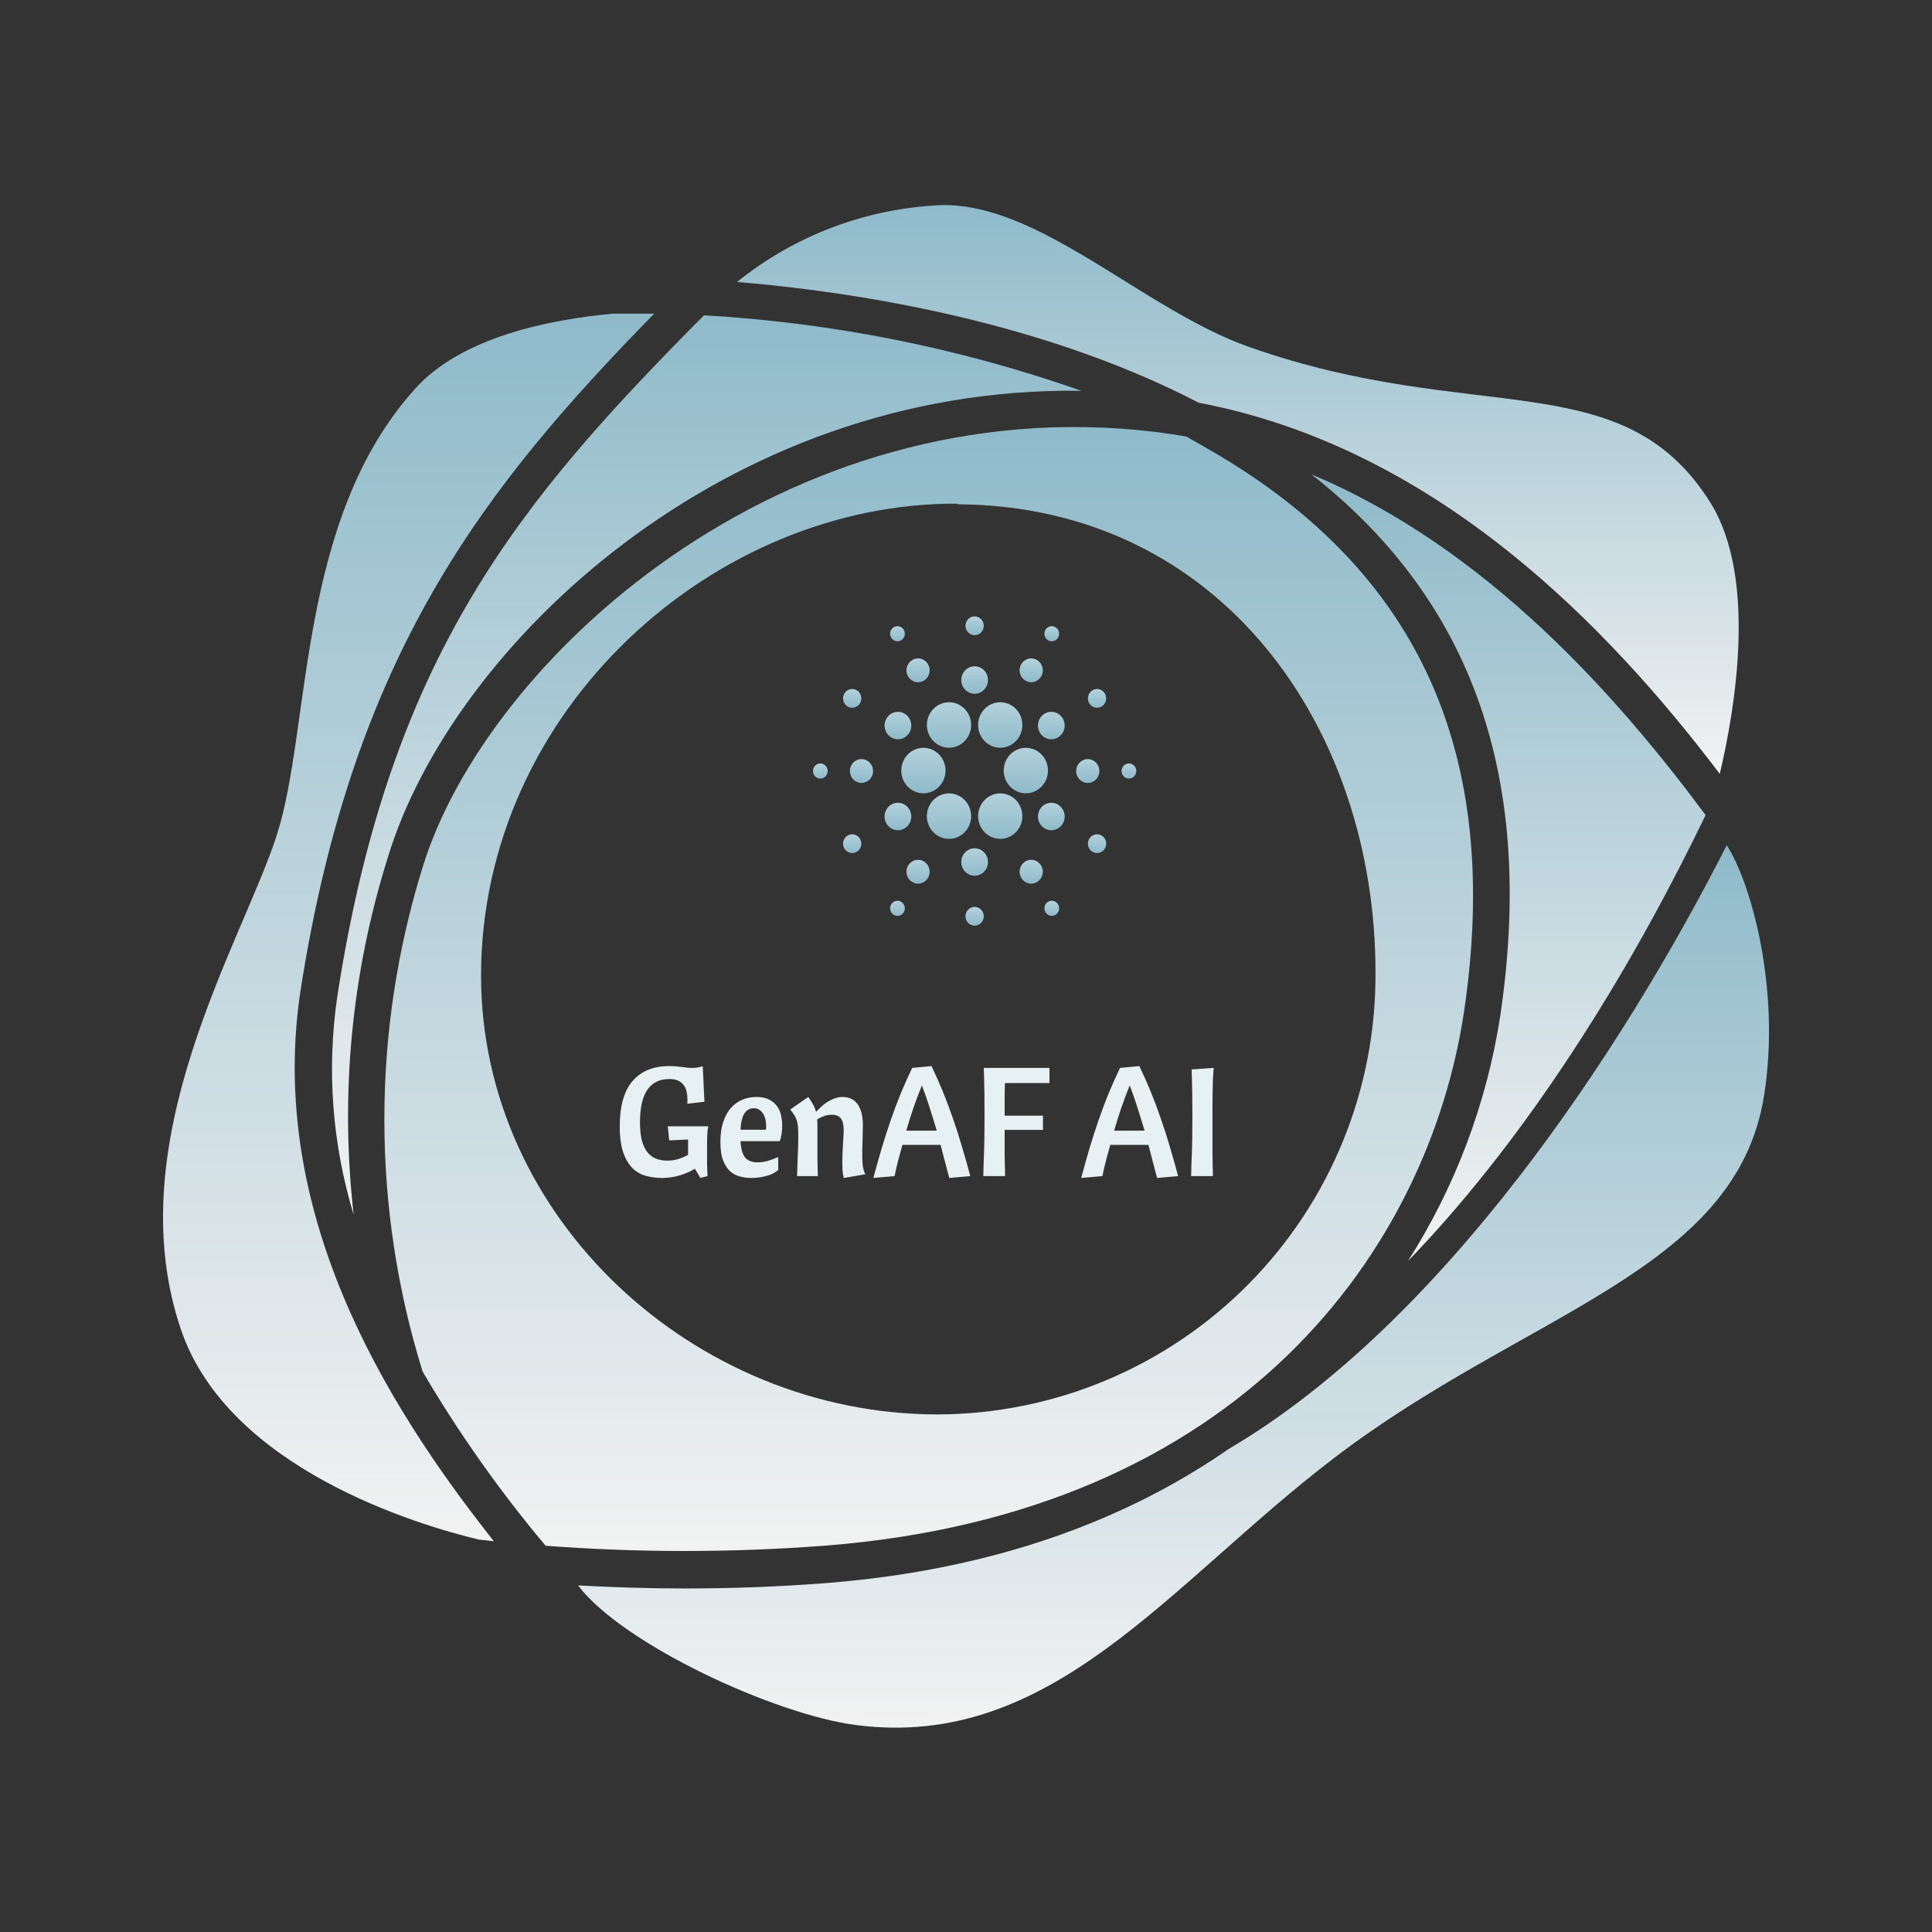 <svg width="800" height="800" viewBox="0 0 800 800" fill="none" xmlns="http://www.w3.org/2000/svg">
<rect x="0" y="0" width="800" height="800" fill="#333333" stroke="none"/>
<g clip-path="url(#clip0_7_5353)">
<path d="M341.125 640.063C514.25 626.75 591.563 516.938 606.25 418.75C621.938 312.5 587.938 237 502.25 187.063C498.688 184.938 495 182.938 491.313 180.813C486.938 180 482.563 179.375 478.125 178.813C323.875 160.375 201.125 273.75 175 359.125C153.872 427.126 153.872 499.937 175 567.938C189.922 593.368 206.961 617.495 225.938 640.063C264.279 642.964 302.784 642.964 341.125 640.063V640.063ZM396.5 208.813C506.063 209.5 569.562 301.875 569.562 402.563C569.727 426.499 565.165 450.233 556.138 472.403C547.111 494.572 533.796 514.742 516.957 531.755C500.118 548.768 480.086 562.29 458.011 571.545C435.935 580.8 412.25 585.606 388.313 585.688C287.5 585.688 199.188 504.438 199.188 403.875C199.375 293.75 295.75 207.938 396.5 208.563V208.813Z" fill="url(#paint0_linear_7_5353)"/>
<path d="M146.437 502.938C140.736 453.089 145.591 402.599 160.687 354.75C187 268.187 299.062 159.75 447.75 161.812C397.389 144.123 344.791 133.604 291.5 130.562C215.75 206.875 161.437 270.938 139.687 412.5C135.227 442.774 137.532 473.661 146.437 502.938V502.938Z" fill="url(#paint1_linear_7_5353)"/>
<path d="M543.062 196.438C610.125 249.125 635.75 322.937 621.188 420.875C615.601 456.923 602.598 491.421 583 522.187C636.75 466.562 678.563 395 706.25 337.5C669.75 288.375 615.687 226.937 543.062 196.438Z" fill="url(#paint2_linear_7_5353)"/>
<path d="M715 350C671.25 436 597.25 547.938 508.75 600C466.625 629.25 411.812 650 342.375 655.5C322.187 657.062 302.563 657.75 283.625 657.75C268.375 657.75 253.687 657.25 239.375 656.5C257.625 680.688 320.625 709.938 354.5 714.313C435.75 724.813 483.938 656 552.312 603.813C631.25 543.375 718.75 526.875 730.438 453.813C737.5 409.563 725 365.375 715 350Z" fill="url(#paint3_linear_7_5353)"/>
<path d="M198.25 637.5L204.5 638.188C158 579.5 110.75 500.687 124.438 410.187C146.188 270.562 200.5 201.875 270.875 129.875C265.125 129.875 259.438 129.875 253.938 129.875C227.75 132.25 191 139.5 171.75 161.125C122.813 215.5 128.938 301 114.688 345.563C100.438 390.125 48.313 472.563 75 550.75C94.813 608.438 173.688 631.625 198.25 637.5Z" fill="url(#paint4_linear_7_5353)"/>
<path d="M305.188 116.75C368.688 122.063 439.313 137.063 496.313 166.75C595.188 185.5 666.313 260.063 712.125 320.438C718.375 294.063 727.813 239.188 708.125 207.938C671.625 150 611 176.688 517.438 143.75C473.688 128.375 430.812 84.062 389.812 84.938C358.928 86.222 329.269 97.371 305.188 116.75V116.75Z" fill="url(#paint5_linear_7_5353)"/>
</g>
<path d="M293.296 466.392C293.168 466.989 293.061 467.608 292.976 468.248C292.933 468.888 292.891 469.592 292.848 470.36C292.848 471.085 292.827 471.917 292.784 472.856C292.784 473.795 292.784 474.861 292.784 476.056C292.784 478.531 292.784 480.579 292.784 482.2C292.827 483.821 292.891 485.421 292.976 487L290.032 487.768L287.728 483.928C286.021 485.037 283.952 485.955 281.52 486.68C279.088 487.405 276.635 487.768 274.16 487.768C271.899 487.768 269.701 487.491 267.568 486.936C265.477 486.381 263.621 485.336 262 483.8C260.379 482.221 259.077 480.045 258.096 477.272C257.115 474.499 256.624 470.893 256.624 466.456C256.624 458.008 258.395 451.736 261.936 447.64C265.477 443.501 270.555 441.432 277.168 441.432C278.192 441.432 279.131 441.475 279.984 441.56C280.837 441.645 281.627 441.731 282.352 441.816C283.077 441.901 283.781 441.987 284.464 442.072C285.147 442.157 285.829 442.2 286.512 442.2C287.195 442.2 287.899 442.157 288.624 442.072C289.349 441.944 290.139 441.752 290.992 441.496L291.696 456.216L284.592 457.048C284.635 456.749 284.656 456.472 284.656 456.216C284.656 455.917 284.656 455.619 284.656 455.32C284.656 454.211 284.549 453.144 284.336 452.12C284.123 451.096 283.739 450.2 283.184 449.432C282.629 448.621 281.861 447.981 280.88 447.512C279.899 447.043 278.661 446.808 277.168 446.808C269.061 446.808 265.008 452.76 265.008 464.664C265.008 467.523 265.243 469.955 265.712 471.96C266.224 473.965 266.949 475.608 267.888 476.888C268.869 478.168 270.064 479.107 271.472 479.704C272.923 480.301 274.565 480.6 276.4 480.6C277.936 480.6 279.387 480.387 280.752 479.96C282.16 479.533 283.547 478.957 284.912 478.232V471.832L277.104 472.216L276.528 466.392H293.296ZM306.623 472.536C306.836 475.779 307.497 478.061 308.607 479.384C309.716 480.664 311.401 481.304 313.663 481.304C315.369 481.304 316.969 481.048 318.463 480.536C319.999 480.024 321.257 479.555 322.239 479.128V484.44C320.873 485.677 319.167 486.531 317.119 487C315.071 487.512 313.087 487.768 311.167 487.768C309.588 487.768 308.031 487.576 306.495 487.192C304.959 486.808 303.572 486.083 302.335 485.016C301.14 483.907 300.159 482.392 299.391 480.472C298.665 478.509 298.303 475.949 298.303 472.792C298.303 469.677 298.687 466.968 299.455 464.664C300.223 462.317 301.268 460.376 302.591 458.84C303.956 457.304 305.535 456.152 307.327 455.384C309.161 454.616 311.145 454.232 313.279 454.232C315.455 454.232 317.225 454.616 318.591 455.384C319.999 456.109 321.087 457.048 321.855 458.2C322.665 459.352 323.199 460.632 323.455 462.04C323.753 463.448 323.903 464.813 323.903 466.136C323.903 467.501 323.796 468.739 323.583 469.848C323.412 470.957 323.177 471.853 322.879 472.536H306.623ZM312.127 458.904C310.463 458.904 309.161 459.629 308.223 461.08C307.327 462.488 306.793 464.728 306.623 467.8H317.183C317.183 467.629 317.183 467.416 317.183 467.16C317.225 466.904 317.247 466.669 317.247 466.456C317.247 465.773 317.183 465.005 317.055 464.152C316.927 463.256 316.671 462.424 316.287 461.656C315.903 460.888 315.369 460.248 314.687 459.736C314.047 459.181 313.193 458.904 312.127 458.904ZM334.707 454.232C335.56 455.469 336.243 456.557 336.755 457.496C337.267 458.435 337.651 459.395 337.907 460.376C338.547 459.693 339.272 458.989 340.083 458.264C340.894 457.496 341.747 456.835 342.643 456.28C343.582 455.683 344.584 455.192 345.651 454.808C346.718 454.424 347.827 454.232 348.979 454.232C350.046 454.232 351.07 454.424 352.051 454.808C353.075 455.192 353.971 455.832 354.739 456.728C355.507 457.624 356.126 458.84 356.595 460.376C357.064 461.912 357.299 463.832 357.299 466.136C357.299 466.733 357.278 467.608 357.235 468.76C357.235 469.912 357.214 471.149 357.171 472.472C357.128 473.752 357.086 474.989 357.043 476.184C357.043 477.379 357.043 478.296 357.043 478.936C357.043 480.344 357.128 481.709 357.299 483.032C357.512 484.312 357.854 485.379 358.323 486.232L349.427 487.768C349.128 486.787 348.936 485.72 348.851 484.568C348.808 483.416 348.787 482.413 348.787 481.56C348.787 480.365 348.808 479.149 348.851 477.912C348.936 476.632 349 475.416 349.043 474.264C349.128 473.069 349.192 471.96 349.235 470.936C349.32 469.869 349.363 468.952 349.363 468.184C349.363 465.667 348.936 463.939 348.083 463C347.23 462.061 346.056 461.592 344.563 461.592C343.326 461.592 342.174 461.784 341.107 462.168C340.083 462.552 339.166 463.021 338.355 463.576C338.44 464.387 338.483 465.283 338.483 466.264C338.483 467.245 338.483 468.376 338.483 469.656C338.483 471.619 338.483 473.389 338.483 474.968C338.483 476.547 338.483 478.019 338.483 479.384C338.526 480.749 338.547 482.051 338.547 483.288C338.59 484.483 338.632 485.72 338.675 487H330.035C330.078 485.976 330.12 484.824 330.163 483.544C330.206 482.264 330.248 480.92 330.291 479.512C330.376 478.061 330.44 476.589 330.483 475.096C330.526 473.56 330.547 472.088 330.547 470.68C330.547 469.016 330.504 467.672 330.419 466.648C330.334 465.581 330.163 464.664 329.907 463.896C329.651 463.085 329.31 462.36 328.883 461.72C328.456 461.037 327.902 460.269 327.219 459.416L334.707 454.232ZM361.643 487.768C362.795 483.459 363.947 479.341 365.099 475.416C366.294 471.448 367.531 467.608 368.811 463.896C370.091 460.184 371.456 456.536 372.907 452.952C374.4 449.368 376 445.784 377.707 442.2L385.707 441.432C387.414 444.973 388.992 448.515 390.443 452.056C391.894 455.597 393.259 459.245 394.539 463C395.862 466.712 397.099 470.552 398.251 474.52C399.446 478.488 400.619 482.648 401.771 487L393.067 487.768C392.47 485.507 391.872 483.245 391.275 480.984C390.678 478.68 390.08 476.376 389.483 474.072H373.675C373.078 476.163 372.502 478.275 371.947 480.408C371.392 482.541 370.88 484.739 370.411 487L361.643 487.768ZM381.739 449.432C379.264 455.491 377.11 461.741 375.275 468.184H387.883C386.944 464.984 385.963 461.805 384.939 458.648C383.958 455.491 382.891 452.419 381.739 449.432ZM431.873 467.864H416.001C416.001 471.789 416.001 475.267 416.001 478.296C416.044 481.283 416.108 484.184 416.193 487H407.169C407.212 484.952 407.254 483.16 407.297 481.624C407.382 480.045 407.446 478.424 407.489 476.76C407.532 475.053 407.574 473.112 407.617 470.936C407.66 468.76 407.681 466.029 407.681 462.744C407.681 459.459 407.66 456.088 407.617 452.632C407.574 449.133 407.489 445.656 407.361 442.2H434.561V448.472H416.129C416.044 450.264 416.001 452.248 416.001 454.424C416.001 456.6 416.001 459.117 416.001 461.976H431.873V467.864ZM447.706 487.768C448.858 483.459 450.01 479.341 451.161 475.416C452.356 471.448 453.594 467.608 454.874 463.896C456.154 460.184 457.519 456.536 458.97 452.952C460.463 449.368 462.063 445.784 463.77 442.2L471.77 441.432C473.476 444.973 475.055 448.515 476.506 452.056C477.956 455.597 479.322 459.245 480.602 463C481.924 466.712 483.162 470.552 484.314 474.52C485.508 478.488 486.682 482.648 487.834 487L479.13 487.768C478.532 485.507 477.935 483.245 477.338 480.984C476.74 478.68 476.143 476.376 475.546 474.072H459.738C459.14 476.163 458.564 478.275 458.01 480.408C457.455 482.541 456.943 484.739 456.474 487L447.706 487.768ZM467.802 449.432C465.327 455.491 463.172 461.741 461.338 468.184H473.946C473.007 464.984 472.026 461.805 471.002 458.648C470.02 455.491 468.954 452.419 467.802 449.432ZM502.576 442.2C502.448 443.565 502.341 444.973 502.256 446.424C502.213 447.832 502.17 449.411 502.128 451.16C502.128 452.867 502.106 454.787 502.064 456.92C502.064 459.053 502.064 461.485 502.064 464.216C502.064 466.776 502.064 469.101 502.064 471.192C502.064 473.24 502.064 475.16 502.064 476.952C502.106 478.744 502.128 480.451 502.128 482.072C502.17 483.693 502.213 485.336 502.256 487H493.232C493.274 484.952 493.317 483.16 493.36 481.624C493.445 480.045 493.509 478.424 493.552 476.76C493.594 475.053 493.637 473.112 493.68 470.936C493.722 468.76 493.744 466.029 493.744 462.744C493.744 459.459 493.722 456.195 493.68 452.952C493.637 449.667 493.552 446.296 493.424 442.84L502.576 442.2Z" fill="#E7F0F3"/>
<path d="M382.361 328.49C387.422 328.49 391.525 324.274 391.525 319.073C391.525 313.873 387.422 309.657 382.361 309.657C377.3 309.657 373.197 313.873 373.197 319.073C373.197 324.274 377.3 328.49 382.361 328.49Z" fill="url(#paint6_linear_7_5353)"/>
<path d="M424.783 328.49C429.844 328.49 433.947 324.274 433.947 319.073C433.947 313.873 429.844 309.657 424.783 309.657C419.722 309.657 415.619 313.873 415.619 319.073C415.619 324.274 419.722 328.49 424.783 328.49Z" fill="url(#paint7_linear_7_5353)"/>
<path d="M392.966 347.358C398.027 347.358 402.13 343.143 402.13 337.942C402.13 332.742 398.027 328.526 392.966 328.526C387.905 328.526 383.802 332.742 383.802 337.942C383.802 343.143 387.905 347.358 392.966 347.358Z" fill="url(#paint8_linear_7_5353)"/>
<path d="M414.177 309.621C419.238 309.621 423.341 305.405 423.341 300.205C423.341 295.004 419.238 290.788 414.177 290.788C409.116 290.788 405.013 295.004 405.013 300.205C405.013 305.405 409.116 309.621 414.177 309.621Z" fill="url(#paint9_linear_7_5353)"/>
<path d="M414.177 347.358C419.238 347.358 423.341 343.143 423.341 337.942C423.341 332.742 419.238 328.526 414.177 328.526C409.116 328.526 405.013 332.742 405.013 337.942C405.013 343.143 409.116 347.358 414.177 347.358Z" fill="url(#paint10_linear_7_5353)"/>
<path d="M392.966 309.621C398.027 309.621 402.13 305.405 402.13 300.205C402.13 295.004 398.027 290.788 392.966 290.788C387.905 290.788 383.802 295.004 383.802 300.205C383.802 305.405 387.905 309.621 392.966 309.621Z" fill="url(#paint11_linear_7_5353)"/>
<path d="M450.423 324.203C453.077 324.203 455.228 321.993 455.228 319.266C455.228 316.539 453.077 314.329 450.423 314.329C447.77 314.329 445.619 316.539 445.619 319.266C445.619 321.993 447.77 324.203 450.423 324.203Z" fill="url(#paint12_linear_7_5353)"/>
<path d="M356.72 324.203C359.374 324.203 361.525 321.993 361.525 319.266C361.525 316.539 359.374 314.329 356.72 314.329C354.067 314.329 351.916 316.539 351.916 319.266C351.916 321.993 354.067 324.203 356.72 324.203Z" fill="url(#paint13_linear_7_5353)"/>
<path d="M339.681 322.397C341.364 322.397 342.728 320.995 342.728 319.266C342.728 317.537 341.364 316.135 339.681 316.135C337.998 316.135 336.634 317.537 336.634 319.266C336.634 320.995 337.998 322.397 339.681 322.397Z" fill="url(#paint14_linear_7_5353)"/>
<path d="M467.462 322.397C469.145 322.397 470.509 320.995 470.509 319.266C470.509 317.537 469.145 316.135 467.462 316.135C465.78 316.135 464.416 317.537 464.416 319.266C464.416 320.995 465.78 322.397 467.462 322.397Z" fill="url(#paint15_linear_7_5353)"/>
<path d="M426.998 282.504C429.651 282.504 431.802 280.294 431.802 277.567C431.802 274.841 429.651 272.63 426.998 272.63C424.344 272.63 422.193 274.841 422.193 277.567C422.193 280.294 424.344 282.504 426.998 282.504Z" fill="url(#paint16_linear_7_5353)"/>
<path d="M380.146 365.902C382.8 365.902 384.951 363.692 384.951 360.965C384.951 358.238 382.8 356.028 380.146 356.028C377.492 356.028 375.341 358.238 375.341 360.965C375.341 363.692 377.492 365.902 380.146 365.902Z" fill="url(#paint17_linear_7_5353)"/>
<path d="M371.626 379.244C373.309 379.244 374.673 377.842 374.673 376.113C374.673 374.384 373.309 372.982 371.626 372.982C369.944 372.982 368.58 374.384 368.58 376.113C368.58 377.842 369.944 379.244 371.626 379.244Z" fill="url(#paint18_linear_7_5353)"/>
<path d="M435.517 265.55C437.2 265.55 438.564 264.148 438.564 262.419C438.564 260.69 437.2 259.288 435.517 259.288C433.834 259.288 432.47 260.69 432.47 262.419C432.47 264.148 433.834 265.55 435.517 265.55Z" fill="url(#paint19_linear_7_5353)"/>
<path d="M380.146 282.504C382.8 282.504 384.951 280.294 384.951 277.567C384.951 274.841 382.8 272.63 380.146 272.63C377.492 272.63 375.341 274.841 375.341 277.567C375.341 280.294 377.492 282.504 380.146 282.504Z" fill="url(#paint20_linear_7_5353)"/>
<path d="M426.998 365.902C429.651 365.902 431.802 363.692 431.802 360.965C431.802 358.238 429.651 356.028 426.998 356.028C424.344 356.028 422.193 358.238 422.193 360.965C422.193 363.692 424.344 365.902 426.998 365.902Z" fill="url(#paint21_linear_7_5353)"/>
<path d="M435.517 379.244C437.2 379.244 438.564 377.842 438.564 376.113C438.564 374.384 437.2 372.982 435.517 372.982C433.834 372.982 432.47 374.384 432.47 376.113C432.47 377.842 433.834 379.244 435.517 379.244Z" fill="url(#paint22_linear_7_5353)"/>
<path d="M371.626 265.55C373.309 265.55 374.673 264.148 374.673 262.419C374.673 260.69 373.309 259.288 371.626 259.288C369.944 259.288 368.58 260.69 368.58 262.419C368.58 264.148 369.944 265.55 371.626 265.55Z" fill="url(#paint23_linear_7_5353)"/>
<path d="M403.572 287.272C406.627 287.272 409.103 284.728 409.103 281.589C409.103 278.45 406.627 275.905 403.572 275.905C400.517 275.905 398.041 278.45 398.041 281.589C398.041 284.728 400.517 287.272 403.572 287.272Z" fill="url(#paint24_linear_7_5353)"/>
<path d="M403.572 263.009C405.662 263.009 407.357 261.268 407.357 259.12C407.357 256.972 405.662 255.231 403.572 255.231C401.481 255.231 399.787 256.972 399.787 259.12C399.787 261.268 401.481 263.009 403.572 263.009Z" fill="url(#paint25_linear_7_5353)"/>
<path d="M403.572 362.627C406.627 362.627 409.103 360.082 409.103 356.943C409.103 353.804 406.627 351.26 403.572 351.26C400.517 351.26 398.041 353.804 398.041 356.943C398.041 360.082 400.517 362.627 403.572 362.627Z" fill="url(#paint26_linear_7_5353)"/>
<path d="M403.572 383.302C405.662 383.302 407.357 381.56 407.357 379.412C407.357 377.264 405.662 375.523 403.572 375.523C401.481 375.523 399.787 377.264 399.787 379.412C399.787 381.56 401.481 383.302 403.572 383.302Z" fill="url(#paint27_linear_7_5353)"/>
<path d="M371.814 306.117C374.869 306.117 377.345 303.572 377.345 300.433C377.345 297.295 374.869 294.75 371.814 294.75C368.759 294.75 366.283 297.295 366.283 300.433C366.283 303.572 368.759 306.117 371.814 306.117Z" fill="url(#paint28_linear_7_5353)"/>
<path d="M352.876 293.076C354.967 293.076 356.662 291.335 356.662 289.187C356.662 287.039 354.967 285.298 352.876 285.298C350.786 285.298 349.091 287.039 349.091 289.187C349.091 291.335 350.786 293.076 352.876 293.076Z" fill="url(#paint29_linear_7_5353)"/>
<path d="M435.33 343.782C438.384 343.782 440.861 341.238 440.861 338.099C440.861 334.96 438.384 332.415 435.33 332.415C432.275 332.415 429.798 334.96 429.798 338.099C429.798 341.238 432.275 343.782 435.33 343.782Z" fill="url(#paint30_linear_7_5353)"/>
<path d="M454.267 353.235C456.358 353.235 458.052 351.493 458.052 349.345C458.052 347.197 456.358 345.456 454.267 345.456C452.177 345.456 450.482 347.197 450.482 349.345C450.482 351.493 452.177 353.235 454.267 353.235Z" fill="url(#paint31_linear_7_5353)"/>
<path d="M371.814 343.782C374.869 343.782 377.345 341.238 377.345 338.099C377.345 334.96 374.869 332.415 371.814 332.415C368.759 332.415 366.283 334.96 366.283 338.099C366.283 341.238 368.759 343.782 371.814 343.782Z" fill="url(#paint32_linear_7_5353)"/>
<path d="M352.876 353.235C354.967 353.235 356.662 351.493 356.662 349.345C356.662 347.197 354.967 345.456 352.876 345.456C350.786 345.456 349.091 347.197 349.091 349.345C349.091 351.493 350.786 353.235 352.876 353.235Z" fill="url(#paint33_linear_7_5353)"/>
<path d="M435.33 306.117C438.384 306.117 440.861 303.572 440.861 300.433C440.861 297.295 438.384 294.75 435.33 294.75C432.275 294.75 429.798 297.295 429.798 300.433C429.798 303.572 432.275 306.117 435.33 306.117Z" fill="url(#paint34_linear_7_5353)"/>
<path d="M454.267 293.076C456.358 293.076 458.052 291.335 458.052 289.187C458.052 287.039 456.358 285.298 454.267 285.298C452.177 285.298 450.482 287.039 450.482 289.187C450.482 291.335 452.177 293.076 454.267 293.076Z" fill="url(#paint35_linear_7_5353)"/>
<defs>
<linearGradient id="paint0_linear_7_5353" x1="384.555" y1="176.82" x2="384.555" y2="642.238" gradientUnits="userSpaceOnUse">
<stop stop-color="#8FBACA"/>
<stop offset="1" stop-color="#F2F2F2"/>
</linearGradient>
<linearGradient id="paint1_linear_7_5353" x1="292.613" y1="130.562" x2="292.613" y2="502.938" gradientUnits="userSpaceOnUse">
<stop stop-color="#8FBACA"/>
<stop offset="1" stop-color="#F2F2F2"/>
</linearGradient>
<linearGradient id="paint2_linear_7_5353" x1="624.656" y1="196.437" x2="624.656" y2="522.188" gradientUnits="userSpaceOnUse">
<stop stop-color="#8FBACA"/>
<stop offset="1" stop-color="#F2F2F2"/>
</linearGradient>
<linearGradient id="paint3_linear_7_5353" x1="485.94" y1="350" x2="485.94" y2="715.385" gradientUnits="userSpaceOnUse">
<stop stop-color="#8FBACA"/>
<stop offset="1" stop-color="#F2F2F2"/>
</linearGradient>
<linearGradient id="paint4_linear_7_5353" x1="169.193" y1="129.875" x2="169.193" y2="638.188" gradientUnits="userSpaceOnUse">
<stop stop-color="#8FBACA"/>
<stop offset="1" stop-color="#F2F2F2"/>
</linearGradient>
<linearGradient id="paint5_linear_7_5353" x1="512.571" y1="84.925" x2="512.571" y2="320.438" gradientUnits="userSpaceOnUse">
<stop stop-color="#8FBACA"/>
<stop offset="1" stop-color="#F2F2F2"/>
</linearGradient>
<linearGradient id="paint6_linear_7_5353" x1="382.361" y1="309.657" x2="382.361" y2="328.49" gradientUnits="userSpaceOnUse">
<stop stop-color="#B3D1DB"/>
<stop offset="1" stop-color="#8FBACA"/>
</linearGradient>
<linearGradient id="paint7_linear_7_5353" x1="424.783" y1="309.657" x2="424.783" y2="328.49" gradientUnits="userSpaceOnUse">
<stop stop-color="#B3D1DB"/>
<stop offset="1" stop-color="#8FBACA"/>
</linearGradient>
<linearGradient id="paint8_linear_7_5353" x1="392.966" y1="328.526" x2="392.966" y2="347.358" gradientUnits="userSpaceOnUse">
<stop stop-color="#B3D1DB"/>
<stop offset="1" stop-color="#8FBACA"/>
</linearGradient>
<linearGradient id="paint9_linear_7_5353" x1="414.177" y1="290.788" x2="414.177" y2="309.621" gradientUnits="userSpaceOnUse">
<stop stop-color="#B3D1DB"/>
<stop offset="1" stop-color="#8FBACA"/>
</linearGradient>
<linearGradient id="paint10_linear_7_5353" x1="414.177" y1="328.526" x2="414.177" y2="347.358" gradientUnits="userSpaceOnUse">
<stop stop-color="#B3D1DB"/>
<stop offset="1" stop-color="#8FBACA"/>
</linearGradient>
<linearGradient id="paint11_linear_7_5353" x1="392.966" y1="290.788" x2="392.966" y2="309.621" gradientUnits="userSpaceOnUse">
<stop stop-color="#B3D1DB"/>
<stop offset="1" stop-color="#8FBACA"/>
</linearGradient>
<linearGradient id="paint12_linear_7_5353" x1="450.423" y1="314.329" x2="450.423" y2="324.203" gradientUnits="userSpaceOnUse">
<stop stop-color="#B3D1DB"/>
<stop offset="1" stop-color="#8FBACA"/>
</linearGradient>
<linearGradient id="paint13_linear_7_5353" x1="356.72" y1="314.329" x2="356.72" y2="324.203" gradientUnits="userSpaceOnUse">
<stop stop-color="#B3D1DB"/>
<stop offset="1" stop-color="#8FBACA"/>
</linearGradient>
<linearGradient id="paint14_linear_7_5353" x1="339.681" y1="316.135" x2="339.681" y2="322.397" gradientUnits="userSpaceOnUse">
<stop stop-color="#B3D1DB"/>
<stop offset="1" stop-color="#8FBACA"/>
</linearGradient>
<linearGradient id="paint15_linear_7_5353" x1="467.462" y1="316.135" x2="467.462" y2="322.397" gradientUnits="userSpaceOnUse">
<stop stop-color="#B3D1DB"/>
<stop offset="1" stop-color="#8FBACA"/>
</linearGradient>
<linearGradient id="paint16_linear_7_5353" x1="426.998" y1="272.63" x2="426.998" y2="282.504" gradientUnits="userSpaceOnUse">
<stop stop-color="#B3D1DB"/>
<stop offset="1" stop-color="#8FBACA"/>
</linearGradient>
<linearGradient id="paint17_linear_7_5353" x1="380.146" y1="356.028" x2="380.146" y2="365.902" gradientUnits="userSpaceOnUse">
<stop stop-color="#B3D1DB"/>
<stop offset="1" stop-color="#8FBACA"/>
</linearGradient>
<linearGradient id="paint18_linear_7_5353" x1="371.626" y1="372.982" x2="371.626" y2="379.244" gradientUnits="userSpaceOnUse">
<stop stop-color="#B3D1DB"/>
<stop offset="1" stop-color="#8FBACA"/>
</linearGradient>
<linearGradient id="paint19_linear_7_5353" x1="435.517" y1="259.288" x2="435.517" y2="265.55" gradientUnits="userSpaceOnUse">
<stop stop-color="#B3D1DB"/>
<stop offset="1" stop-color="#8FBACA"/>
</linearGradient>
<linearGradient id="paint20_linear_7_5353" x1="380.146" y1="272.63" x2="380.146" y2="282.504" gradientUnits="userSpaceOnUse">
<stop stop-color="#B3D1DB"/>
<stop offset="1" stop-color="#8FBACA"/>
</linearGradient>
<linearGradient id="paint21_linear_7_5353" x1="426.998" y1="356.028" x2="426.998" y2="365.902" gradientUnits="userSpaceOnUse">
<stop stop-color="#B3D1DB"/>
<stop offset="1" stop-color="#8FBACA"/>
</linearGradient>
<linearGradient id="paint22_linear_7_5353" x1="435.517" y1="372.982" x2="435.517" y2="379.244" gradientUnits="userSpaceOnUse">
<stop stop-color="#B3D1DB"/>
<stop offset="1" stop-color="#8FBACA"/>
</linearGradient>
<linearGradient id="paint23_linear_7_5353" x1="371.626" y1="259.288" x2="371.626" y2="265.55" gradientUnits="userSpaceOnUse">
<stop stop-color="#B3D1DB"/>
<stop offset="1" stop-color="#8FBACA"/>
</linearGradient>
<linearGradient id="paint24_linear_7_5353" x1="403.572" y1="275.905" x2="403.572" y2="287.272" gradientUnits="userSpaceOnUse">
<stop stop-color="#B3D1DB"/>
<stop offset="1" stop-color="#8FBACA"/>
</linearGradient>
<linearGradient id="paint25_linear_7_5353" x1="403.572" y1="255.231" x2="403.572" y2="263.009" gradientUnits="userSpaceOnUse">
<stop stop-color="#B3D1DB"/>
<stop offset="1" stop-color="#8FBACA"/>
</linearGradient>
<linearGradient id="paint26_linear_7_5353" x1="403.572" y1="351.26" x2="403.572" y2="362.627" gradientUnits="userSpaceOnUse">
<stop stop-color="#B3D1DB"/>
<stop offset="1" stop-color="#8FBACA"/>
</linearGradient>
<linearGradient id="paint27_linear_7_5353" x1="403.572" y1="375.523" x2="403.572" y2="383.302" gradientUnits="userSpaceOnUse">
<stop stop-color="#B3D1DB"/>
<stop offset="1" stop-color="#8FBACA"/>
</linearGradient>
<linearGradient id="paint28_linear_7_5353" x1="371.814" y1="294.75" x2="371.814" y2="306.117" gradientUnits="userSpaceOnUse">
<stop stop-color="#B3D1DB"/>
<stop offset="1" stop-color="#8FBACA"/>
</linearGradient>
<linearGradient id="paint29_linear_7_5353" x1="352.876" y1="285.298" x2="352.876" y2="293.076" gradientUnits="userSpaceOnUse">
<stop stop-color="#B3D1DB"/>
<stop offset="1" stop-color="#8FBACA"/>
</linearGradient>
<linearGradient id="paint30_linear_7_5353" x1="435.33" y1="332.415" x2="435.33" y2="343.782" gradientUnits="userSpaceOnUse">
<stop stop-color="#B3D1DB"/>
<stop offset="1" stop-color="#8FBACA"/>
</linearGradient>
<linearGradient id="paint31_linear_7_5353" x1="454.267" y1="345.456" x2="454.267" y2="353.235" gradientUnits="userSpaceOnUse">
<stop stop-color="#B3D1DB"/>
<stop offset="1" stop-color="#8FBACA"/>
</linearGradient>
<linearGradient id="paint32_linear_7_5353" x1="371.814" y1="332.415" x2="371.814" y2="343.782" gradientUnits="userSpaceOnUse">
<stop stop-color="#B3D1DB"/>
<stop offset="1" stop-color="#8FBACA"/>
</linearGradient>
<linearGradient id="paint33_linear_7_5353" x1="352.876" y1="345.456" x2="352.876" y2="353.235" gradientUnits="userSpaceOnUse">
<stop stop-color="#B3D1DB"/>
<stop offset="1" stop-color="#8FBACA"/>
</linearGradient>
<linearGradient id="paint34_linear_7_5353" x1="435.33" y1="294.75" x2="435.33" y2="306.117" gradientUnits="userSpaceOnUse">
<stop stop-color="#B3D1DB"/>
<stop offset="1" stop-color="#8FBACA"/>
</linearGradient>
<linearGradient id="paint35_linear_7_5353" x1="454.267" y1="285.298" x2="454.267" y2="293.076" gradientUnits="userSpaceOnUse">
<stop stop-color="#B3D1DB"/>
<stop offset="1" stop-color="#8FBACA"/>
</linearGradient>
<clipPath id="clip0_7_5353">
<rect width="800" height="800" fill="white"/>
</clipPath>
</defs>
</svg>

